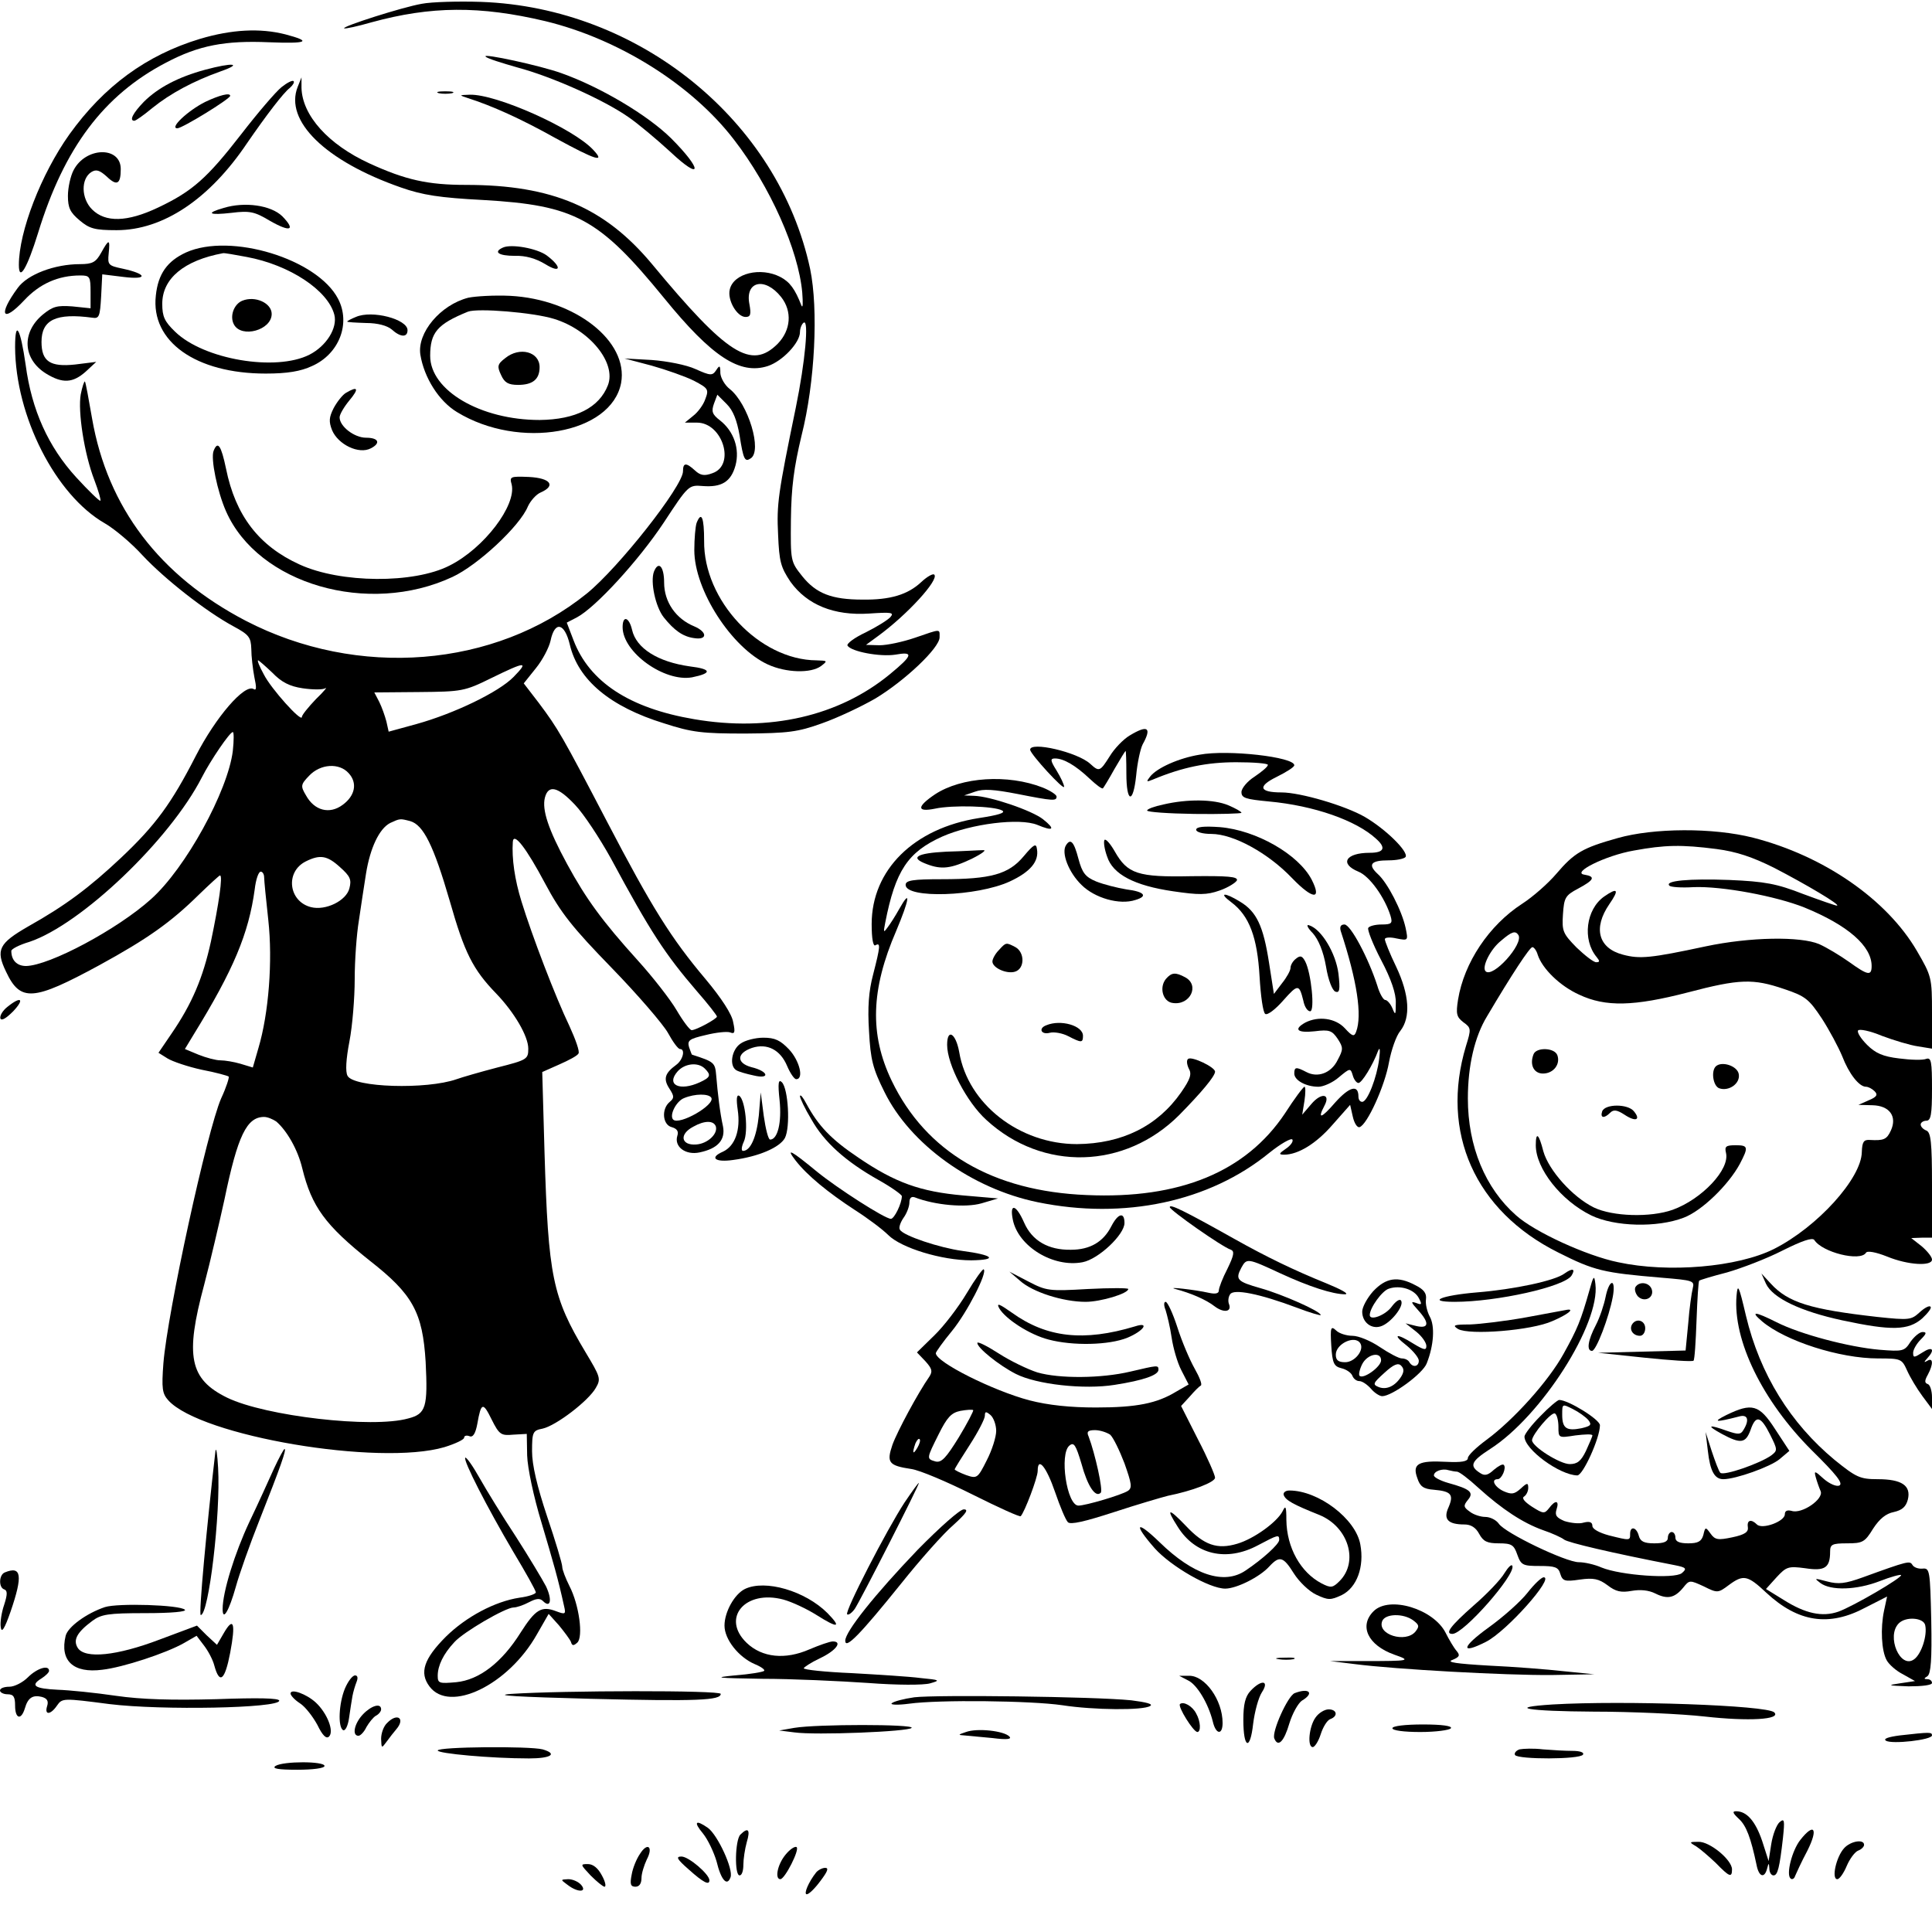 <?xml version="1.0" standalone="no"?>
<!DOCTYPE svg PUBLIC "-//W3C//DTD SVG 20010904//EN"
 "http://www.w3.org/TR/2001/REC-SVG-20010904/DTD/svg10.dtd">
<svg version="1.0" xmlns="http://www.w3.org/2000/svg"
 width="512pt" height="512pt" viewBox="0 0 512 512"
 preserveAspectRatio="xMidYMid meet">
<g transform="translate(0,512) scale(0.1,-0.1)"
fill="#000000" stroke="none">
<path d="M1118 5110 c-52 -9 -211 -60 -206 -65 2 -2 35 5 73 16 157 43 287 44
460 3 194 -47 388 -168 500 -314 96 -124 171 -293 181 -405 2 -27 2 -43 -2
-35 -17 44 -31 63 -56 76 -52 27 -124 10 -134 -33 -7 -28 19 -73 42 -73 13 0
15 7 10 34 -12 61 41 73 84 19 30 -38 26 -88 -9 -124 -70 -70 -134 -29 -333
211 -125 150 -264 210 -493 210 -101 0 -160 13 -256 57 -109 50 -178 127 -180
200 l0 28 -10 -25 c-36 -90 73 -197 274 -267 57 -20 102 -27 217 -33 244 -14
307 -48 480 -260 127 -156 201 -204 275 -180 39 13 85 62 85 90 0 10 5 22 10
25 14 9 4 -103 -21 -225 -47 -228 -51 -256 -47 -336 3 -73 7 -87 33 -126 44
-61 115 -90 208 -84 59 4 67 3 57 -9 -7 -8 -36 -26 -66 -41 -30 -14 -51 -30
-48 -35 10 -16 86 -30 126 -24 50 9 48 -1 -14 -52 -135 -111 -319 -153 -518
-119 -172 29 -278 99 -320 209 l-18 47 27 14 c49 26 163 150 230 251 65 99 66
100 103 97 50 -4 75 11 87 54 12 44 -4 91 -41 120 -21 16 -23 24 -16 44 l9 24
25 -25 c17 -17 27 -43 34 -83 10 -64 14 -71 29 -61 32 19 -6 145 -55 184 -13
10 -24 29 -25 42 0 21 -2 22 -11 8 -10 -15 -15 -15 -55 3 -24 11 -75 21 -116
24 l-72 4 72 -19 c39 -11 90 -29 112 -40 38 -20 40 -23 30 -49 -5 -15 -20 -35
-32 -44 l-22 -18 32 0 c68 0 103 -113 41 -134 -21 -8 -32 -6 -46 7 -24 22 -32
21 -32 -2 0 -39 -171 -256 -255 -324 -244 -197 -607 -226 -904 -72 -228 119
-366 300 -407 536 -9 52 -17 96 -19 98 -2 1 -7 -14 -11 -34 -8 -45 9 -157 36
-227 11 -29 18 -53 16 -55 -2 -2 -31 26 -64 62 -74 81 -118 178 -134 298 -14
98 -28 122 -28 47 1 -183 107 -392 238 -467 26 -15 71 -53 100 -85 58 -62 167
-148 241 -188 41 -22 46 -29 47 -60 0 -19 4 -53 8 -74 6 -28 6 -37 -2 -32 -24
14 -100 -74 -153 -177 -65 -127 -107 -184 -198 -270 -85 -80 -148 -127 -246
-182 -78 -45 -87 -62 -59 -120 38 -81 72 -78 247 17 128 70 190 114 264 187
29 28 54 51 56 51 8 0 -3 -75 -24 -175 -21 -96 -50 -165 -105 -245 l-34 -50
24 -15 c13 -8 54 -22 91 -30 37 -7 69 -16 71 -18 2 -2 -6 -28 -20 -58 -37 -85
-142 -566 -153 -702 -5 -67 -3 -80 13 -98 86 -95 559 -175 732 -124 29 9 52
20 52 25 0 5 6 7 14 4 9 -4 16 6 21 33 10 57 15 58 38 11 20 -40 25 -43 57
-40 l36 2 1 -57 c1 -33 17 -109 38 -178 32 -108 44 -149 60 -222 5 -21 3 -22
-21 -13 -39 15 -55 5 -94 -56 -50 -80 -110 -126 -171 -132 -45 -4 -49 -3 -49
17 0 27 15 58 44 89 24 27 136 92 157 92 8 0 26 6 41 14 19 10 29 11 37 3 20
-20 25 3 8 39 -10 19 -46 79 -80 132 -35 53 -78 123 -96 155 -18 32 -35 56
-38 54 -6 -7 57 -130 127 -249 33 -55 60 -103 60 -108 0 -4 -19 -11 -43 -14
-66 -10 -142 -51 -195 -103 -59 -59 -71 -96 -44 -132 53 -72 209 3 285 138
l31 54 27 -30 c14 -17 29 -37 32 -44 3 -11 7 -11 17 -2 16 15 5 100 -21 150
-10 20 -19 43 -19 51 0 8 -18 68 -40 133 -27 81 -40 137 -40 173 0 51 2 55 28
60 36 8 122 74 141 108 14 24 12 29 -27 94 -88 147 -99 200 -109 531 l-6 212
45 20 c25 11 48 23 51 29 4 5 -8 38 -24 73 -37 77 -99 239 -127 330 -18 58
-26 114 -23 158 2 27 35 -15 86 -111 41 -77 72 -116 176 -223 69 -71 136 -149
149 -172 13 -24 27 -43 32 -43 15 0 8 -29 -10 -42 -30 -22 -35 -37 -18 -63 13
-20 13 -25 1 -35 -23 -19 -19 -61 5 -67 14 -4 19 -11 15 -23 -9 -29 22 -52 59
-44 48 10 69 33 62 69 -8 36 -14 87 -18 135 -3 34 -5 36 -64 55 -1 0 -4 9 -8
20 -5 18 1 22 44 32 28 7 57 10 65 7 12 -5 14 0 8 27 -3 21 -32 65 -73 114
-92 109 -143 191 -261 417 -119 228 -130 247 -181 315 l-40 52 32 40 c18 22
35 55 39 73 11 53 37 48 51 -10 22 -94 107 -165 250 -209 74 -24 101 -27 215
-27 114 1 139 4 203 27 40 14 104 44 142 66 78 47 170 134 170 162 0 23 5 23
-65 -1 -32 -11 -74 -20 -94 -20 l-36 1 30 22 c80 58 164 151 151 164 -3 4 -19
-5 -34 -19 -36 -34 -83 -48 -156 -47 -82 0 -123 16 -160 62 -31 39 -31 40 -30
150 1 86 8 138 28 222 36 142 45 335 23 442 -84 393 -453 693 -872 708 -60 2
-131 0 -157 -5z m-396 -1773 c24 -25 46 -36 80 -41 27 -4 54 -4 60 0 7 5 -4
-9 -25 -29 -20 -21 -37 -42 -37 -47 0 -16 -82 75 -101 113 -11 20 -18 37 -15
37 2 0 19 -15 38 -33z m639 -11 c-39 -40 -157 -97 -258 -125 l-73 -20 -6 27
c-4 15 -12 38 -19 52 l-13 25 118 1 c114 1 121 2 192 37 92 45 100 45 59 3z
m-744 -196 c-13 -106 -125 -311 -217 -393 -89 -80 -269 -176 -331 -177 -24 0
-39 15 -39 40 0 5 21 16 48 24 137 46 372 270 457 436 23 45 74 120 82 120 3
0 3 -22 0 -50z m307 -59 c24 -26 17 -60 -16 -84 -35 -26 -75 -15 -97 25 -15
25 -14 29 8 52 30 32 80 35 105 7z m600 -84 c23 -24 65 -88 95 -142 105 -195
143 -253 228 -352 29 -33 53 -64 53 -67 0 -6 -55 -36 -67 -36 -5 0 -23 24 -40
53 -17 29 -64 89 -103 132 -94 104 -137 163 -187 255 -50 92 -67 144 -59 176
9 35 34 30 80 -19z m-437 -43 c35 -10 62 -64 105 -212 39 -137 61 -181 123
-245 48 -50 85 -113 85 -146 0 -28 -3 -30 -82 -50 -46 -12 -94 -26 -108 -31
-80 -28 -273 -22 -289 9 -6 11 -4 44 5 91 8 41 14 116 14 165 0 50 5 119 11
155 5 36 14 92 19 125 11 68 35 119 64 134 26 12 26 12 53 5z m-186 -122 c27
-24 31 -33 25 -56 -8 -33 -63 -60 -102 -50 -59 15 -69 93 -14 121 38 19 57 16
91 -15z m-201 -27 c0 -8 5 -59 11 -113 12 -109 1 -248 -26 -339 l-15 -52 -33
10 c-17 5 -41 9 -53 9 -12 0 -38 7 -58 15 l-36 15 23 38 c106 172 146 268 162
385 3 26 10 47 16 47 5 0 9 -7 9 -15z m1168 -507 c17 -17 15 -23 -13 -36 -54
-25 -91 -7 -59 29 19 21 54 25 72 7z m17 -77 c11 -19 -85 -74 -101 -58 -11 11
8 49 29 57 29 12 65 12 72 1z m-1153 -63 c28 -24 57 -74 69 -124 25 -102 61
-151 179 -245 114 -89 140 -137 148 -268 6 -120 1 -138 -46 -150 -95 -27 -379
6 -480 55 -100 49 -112 110 -61 299 16 61 40 163 54 227 35 169 59 218 105
218 9 0 23 -6 32 -12z m1165 -13 c6 -20 -22 -46 -52 -48 -40 -3 -46 27 -8 47
30 17 54 17 60 1z"/>
<path d="M530 5017 c-142 -43 -254 -125 -346 -253 -75 -105 -134 -258 -134
-346 0 -46 22 -9 51 85 69 225 174 365 339 451 87 46 157 59 273 54 102 -4
115 2 43 21 -67 17 -142 13 -226 -12z"/>
<path d="M1287 4970 c4 -5 43 -17 85 -29 90 -24 227 -85 293 -131 25 -17 75
-59 111 -92 85 -80 87 -49 2 36 -62 61 -186 135 -290 172 -55 20 -212 54 -201
44z"/>
<path d="M543 4935 c-70 -19 -124 -47 -162 -85 -29 -30 -39 -50 -25 -50 4 0
25 15 48 34 47 38 108 71 181 97 60 21 32 24 -42 4z"/>
<path d="M746 4889 c-15 -12 -63 -68 -107 -125 -90 -116 -129 -151 -220 -194
-82 -39 -140 -40 -175 -5 -29 29 -30 81 -2 99 13 8 22 5 41 -12 27 -26 37 -20
37 20 0 61 -93 59 -125 -3 -8 -15 -15 -46 -15 -68 0 -32 6 -44 31 -65 26 -22
40 -26 98 -26 123 0 246 82 346 231 51 74 96 133 113 146 8 7 13 15 10 18 -3
3 -17 -4 -32 -16z"/>
<path d="M1163 4873 c9 -2 25 -2 35 0 9 3 1 5 -18 5 -19 0 -27 -2 -17 -5z"/>
<path d="M544 4850 c-46 -23 -96 -70 -74 -70 13 0 140 78 140 86 0 9 -28 2
-66 -16z"/>
<path d="M1240 4860 c63 -20 141 -55 232 -106 106 -58 134 -67 100 -31 -53 57
-257 148 -327 146 -29 -1 -29 -1 -5 -9z"/>
<path d="M593 4569 c-49 -14 -40 -20 21 -13 48 6 61 3 101 -21 54 -31 70 -26
33 12 -30 29 -99 39 -155 22z"/>
<path d="M268 4450 c-14 -25 -23 -30 -56 -30 -67 0 -139 -27 -165 -63 -53 -72
-41 -95 17 -33 41 44 90 66 149 66 25 0 27 -3 27 -44 l0 -43 -48 5 c-41 3 -52
0 -79 -22 -57 -48 -52 -118 9 -156 44 -27 71 -25 105 5 l28 26 -56 -7 c-66 -7
-89 8 -89 60 0 59 39 77 135 64 18 -3 20 4 23 56 l3 59 57 -7 c65 -8 62 8 -3
22 -38 8 -40 10 -37 40 4 39 1 40 -20 2z"/>
<path d="M493 4451 c-50 -23 -74 -57 -80 -114 -14 -122 106 -207 291 -207 58
0 93 6 123 20 72 32 103 113 69 178 -55 106 -285 176 -403 123z m161 -12 c113
-21 215 -88 232 -153 9 -35 -21 -83 -66 -106 -89 -45 -280 -13 -356 61 -28 27
-34 40 -34 74 0 67 58 115 161 134 3 1 31 -4 63 -10z"/>
<path d="M642 4323 c-22 -9 -34 -41 -22 -63 20 -37 100 -15 100 28 0 29 -44
49 -78 35z"/>
<path d="M1333 4464 c-27 -12 -11 -22 31 -22 29 1 56 -7 81 -22 42 -26 45 -8
4 23 -26 19 -94 31 -116 21z"/>
<path d="M1241 4331 c-74 -19 -136 -93 -127 -151 10 -61 49 -123 97 -152 165
-101 409 -58 435 77 20 111 -122 222 -294 231 -42 2 -92 -1 -111 -5z m227 -56
c95 -29 166 -117 143 -176 -23 -59 -85 -91 -181 -92 -156 0 -290 78 -290 170
0 62 19 84 100 117 26 10 173 -2 228 -19z"/>
<path d="M1339 4171 c-21 -16 -22 -22 -11 -45 9 -20 19 -26 45 -26 39 0 57 15
57 47 0 41 -53 55 -91 24z"/>
<path d="M943 4280 c-13 -5 -23 -11 -23 -12 0 -2 22 -3 50 -4 31 0 56 -7 68
-17 23 -21 42 -22 42 -2 0 29 -94 54 -137 35z"/>
<path d="M917 4079 c-9 -5 -24 -24 -33 -41 -12 -24 -13 -35 -4 -58 16 -38 71
-65 103 -48 27 14 20 28 -13 28 -31 0 -70 30 -70 54 0 8 12 28 26 45 26 31 23
39 -9 20z"/>
<path d="M566 3925 c-8 -21 10 -108 33 -160 85 -193 377 -278 600 -174 67 31
179 135 200 187 7 15 22 32 34 37 41 18 26 38 -31 41 -50 2 -52 1 -46 -20 13
-55 -73 -169 -165 -215 -94 -48 -288 -47 -397 3 -108 49 -170 130 -195 254
-13 62 -22 75 -33 47z"/>
<path d="M1846 3734 c-3 -9 -6 -41 -6 -72 0 -106 99 -259 195 -303 48 -22 114
-24 141 -4 18 14 17 14 -12 15 -152 1 -300 159 -298 317 0 61 -7 80 -20 47z"/>
<path d="M1733 3605 c-10 -27 4 -93 26 -121 28 -35 51 -51 80 -55 36 -6 36 16
1 31 -49 20 -80 65 -80 116 0 43 -15 59 -27 29z"/>
<path d="M1650 3458 c0 -67 111 -146 184 -133 54 11 52 22 -6 29 -85 12 -142
48 -153 97 -8 34 -25 39 -25 7z"/>
<path d="M2994 3171 c-17 -10 -41 -35 -53 -55 -26 -41 -28 -42 -52 -20 -34 31
-160 60 -159 37 1 -12 90 -109 90 -98 0 6 -9 25 -20 43 -17 27 -17 32 -4 32
23 0 55 -19 91 -53 18 -17 34 -29 36 -26 2 2 16 25 31 52 15 26 28 47 29 47 1
0 2 -27 2 -60 0 -78 18 -82 26 -5 3 33 11 70 17 82 25 45 14 53 -34 24z"/>
<path d="M3179 3120 c-55 -9 -113 -35 -131 -58 -11 -14 -10 -15 7 -8 79 33
144 46 221 46 46 0 84 -3 84 -7 0 -5 -16 -18 -35 -31 -19 -12 -35 -31 -35 -41
0 -16 11 -19 73 -25 119 -11 231 -50 284 -99 27 -24 21 -37 -17 -37 -64 0 -81
-29 -30 -50 30 -12 70 -69 85 -117 6 -20 3 -23 -24 -23 -16 0 -32 -4 -35 -9
-3 -4 12 -43 34 -85 27 -51 40 -90 39 -114 0 -32 -1 -34 -9 -14 -5 12 -14 22
-19 22 -5 0 -15 17 -21 38 -24 74 -71 162 -87 162 -10 0 -13 -6 -10 -17 44
-134 57 -224 41 -267 -5 -14 -10 -13 -30 9 -25 27 -70 33 -105 15 -32 -18 -21
-28 25 -23 39 5 46 2 61 -20 15 -23 15 -28 0 -56 -17 -35 -53 -48 -83 -32 -27
14 -32 14 -32 -4 0 -18 31 -35 64 -35 13 0 38 11 54 25 30 25 31 25 37 5 3
-11 10 -20 15 -20 9 0 38 47 52 85 5 12 6 3 3 -21 -6 -49 -31 -114 -45 -114
-6 0 -10 6 -10 14 0 33 -24 26 -61 -15 -37 -43 -49 -47 -29 -9 17 32 -9 35
-35 4 l-24 -28 6 37 c3 20 3 37 0 37 -3 0 -27 -32 -52 -71 -103 -154 -278
-227 -525 -216 -249 10 -426 114 -517 303 -59 123 -55 242 12 397 35 83 40
115 8 58 -10 -18 -24 -40 -31 -49 -11 -15 -11 -13 -6 13 27 138 60 187 151
228 77 34 205 50 252 31 43 -18 49 -12 15 15 -29 23 -140 61 -183 62 l-26 1
29 10 c22 8 50 6 112 -6 96 -19 104 -19 104 -7 0 5 -17 16 -37 24 -92 36 -215
28 -285 -18 -49 -33 -49 -48 0 -38 46 10 157 7 178 -5 10 -6 -10 -12 -62 -20
-172 -27 -284 -137 -284 -281 0 -39 4 -60 10 -56 14 8 13 -3 -6 -77 -12 -45
-15 -88 -11 -151 4 -75 10 -99 41 -161 68 -138 231 -256 406 -292 229 -47 455
1 614 131 30 24 58 40 61 35 3 -5 -5 -16 -17 -24 -19 -13 -20 -16 -5 -16 37 0
85 29 129 80 l46 52 7 -31 c4 -18 12 -30 18 -28 20 6 67 109 78 172 6 32 19
70 30 83 28 36 24 96 -11 170 -17 35 -30 68 -30 73 0 5 14 6 31 2 31 -6 31 -6
24 28 -10 46 -48 120 -74 143 -27 25 -18 36 29 36 21 0 41 4 45 9 8 14 -53 74
-108 106 -52 30 -171 65 -221 65 -59 0 -64 16 -13 41 26 13 47 26 47 31 0 22
-176 42 -251 28z"/>
<path d="M3083 2988 c-24 -5 -43 -12 -43 -16 0 -4 56 -8 125 -9 69 -1 125 1
125 3 0 3 -16 12 -35 20 -38 16 -108 17 -172 2z"/>
<path d="M3170 2921 c0 -6 17 -11 40 -11 59 0 151 -51 214 -117 55 -57 80 -59
52 -4 -35 67 -147 131 -243 139 -43 3 -63 1 -63 -7z"/>
<path d="M4287 2899 c-93 -26 -115 -39 -162 -94 -22 -26 -63 -62 -91 -80 -88
-57 -154 -156 -170 -254 -6 -38 -4 -46 14 -60 21 -15 21 -18 7 -63 -69 -229
24 -437 244 -547 97 -49 121 -54 274 -67 84 -7 88 -8 83 -28 -3 -12 -9 -53
-12 -93 l-7 -72 -116 -3 -116 -3 123 -13 c68 -7 126 -11 130 -8 3 3 6 51 8
107 2 56 5 103 7 105 2 2 35 12 74 22 38 11 104 36 147 58 52 26 79 35 84 28
21 -33 122 -58 137 -34 3 6 26 2 56 -10 56 -23 119 -26 119 -8 0 7 -12 22 -27
35 l-28 22 28 1 27 0 0 139 c0 114 -3 140 -15 145 -8 3 -15 10 -15 16 0 5 7
10 15 10 12 0 15 16 15 85 0 71 -2 83 -15 79 -9 -4 -41 -3 -72 1 -43 5 -63 14
-85 36 -16 16 -27 33 -24 38 3 5 32 -1 63 -14 32 -12 75 -25 96 -28 l37 -6 0
95 c0 93 -1 97 -40 164 -80 137 -247 252 -434 300 -106 27 -264 26 -359 -1z
m262 -29 c53 -7 95 -21 153 -50 83 -43 178 -99 166 -100 -4 0 -44 14 -90 31
-69 27 -101 33 -195 37 -107 4 -172 -2 -159 -15 3 -4 32 -6 64 -4 76 3 219
-24 294 -54 115 -47 178 -102 178 -155 0 -27 -10 -25 -60 11 -24 17 -59 38
-79 47 -50 21 -183 19 -301 -6 -145 -31 -174 -34 -219 -22 -65 17 -80 70 -36
134 27 39 22 45 -14 20 -48 -34 -58 -114 -20 -160 9 -11 9 -14 -1 -14 -7 0
-30 18 -52 39 -36 37 -39 43 -36 88 3 44 6 50 40 68 43 23 47 32 17 37 -36 5
56 51 131 64 82 15 126 16 219 4z m-525 -228 c14 -24 -68 -115 -87 -96 -11 11
13 59 41 81 29 25 38 27 46 15z m51 -52 c12 -37 59 -83 110 -106 70 -33 145
-31 288 6 137 36 173 37 255 9 57 -19 66 -27 100 -78 20 -31 44 -76 54 -100
18 -47 45 -81 63 -81 6 0 16 -5 23 -12 9 -9 6 -15 -16 -24 l-27 -12 37 -1 c46
-1 66 -30 49 -67 -11 -24 -19 -27 -56 -25 -16 1 -20 -5 -21 -32 -1 -70 -118
-199 -233 -257 -96 -48 -279 -64 -413 -35 -83 17 -221 80 -270 124 -82 72
-128 183 -128 310 0 87 18 164 51 218 65 110 113 183 120 183 4 0 11 -9 14
-20z"/>
<path d="M4064 2326 c-11 -28 1 -51 25 -51 28 0 47 25 38 49 -8 20 -56 21 -63
2z"/>
<path d="M4547 2294 c-13 -13 -7 -52 9 -58 25 -9 56 12 52 37 -3 22 -45 36
-61 21z"/>
<path d="M4246 2175 c-6 -18 5 -20 21 -4 9 9 18 8 38 -5 30 -20 44 -14 25 9
-16 20 -76 20 -84 0z"/>
<path d="M4070 2085 c0 -62 67 -147 147 -186 62 -30 175 -33 245 -6 48 18 119
87 149 143 23 44 22 49 -11 49 -26 0 -30 -3 -26 -20 11 -44 -64 -123 -141
-151 -59 -21 -159 -18 -209 6 -57 28 -120 99 -134 149 -12 47 -20 53 -20 16z"/>
<path d="M2927 2894 c-3 -5 0 -25 7 -44 15 -47 72 -77 175 -92 68 -10 89 -10
123 2 23 8 43 21 46 27 3 10 -25 12 -120 11 -143 -3 -170 6 -204 66 -12 21
-24 34 -27 30z"/>
<path d="M2713 2851 c-40 -48 -87 -61 -217 -61 -77 0 -96 -3 -96 -15 0 -37
189 -31 276 9 54 25 78 53 72 86 -2 16 -8 13 -35 -19z"/>
<path d="M2825 2880 c-13 -20 7 -72 41 -105 35 -35 101 -54 143 -40 34 10 24
22 -24 28 -24 4 -60 13 -80 21 -29 12 -37 23 -47 60 -12 46 -21 55 -33 36z"/>
<path d="M2508 2863 c-80 -4 -98 -16 -52 -33 39 -15 64 -12 119 14 28 14 41
24 30 23 -11 0 -55 -3 -97 -4z"/>
<path d="M3263 2729 c48 -36 69 -93 75 -197 3 -51 9 -95 15 -99 6 -4 27 12 48
36 39 44 42 43 53 -1 3 -16 11 -28 18 -28 13 0 3 101 -13 132 -8 15 -13 17
-25 7 -8 -6 -14 -17 -14 -24 0 -7 -10 -25 -22 -40 l-22 -29 -13 83 c-15 97
-33 135 -76 161 -42 26 -59 25 -24 -1z"/>
<path d="M3479 2647 c15 -17 28 -48 35 -88 6 -37 17 -64 25 -67 11 -4 13 5 8
48 -7 54 -45 118 -78 128 -8 3 -4 -7 10 -21z"/>
<path d="M2647 2602 c-10 -10 -17 -24 -17 -30 0 -17 38 -34 60 -27 26 8 26 51
1 65 -25 13 -25 13 -44 -8z"/>
<path d="M3090 2526 c-19 -23 -8 -61 18 -64 46 -7 72 47 33 68 -26 14 -36 13
-51 -4z"/>
<path d="M20 2452 c-13 -10 -21 -24 -19 -31 3 -7 15 0 34 19 31 33 21 41 -15
12z"/>
<path d="M2773 2403 c-22 -8 -14 -26 9 -20 11 3 34 -1 49 -9 35 -18 39 -18 39
1 0 27 -59 44 -97 28z"/>
<path d="M2510 2351 c0 -52 52 -152 104 -199 149 -137 367 -131 511 13 59 60
95 103 95 115 0 12 -61 41 -71 34 -5 -3 -4 -14 1 -25 9 -15 5 -28 -20 -64 -62
-89 -156 -136 -276 -137 -152 0 -289 106 -312 244 -9 50 -32 64 -32 19z"/>
<path d="M1962 2354 c-23 -16 -30 -58 -11 -70 6 -4 27 -10 46 -14 45 -11 40
11 -6 22 -40 11 -39 37 2 51 40 13 75 -5 93 -48 8 -19 19 -35 24 -35 21 0 9
49 -19 79 -23 24 -37 31 -68 31 -21 0 -49 -7 -61 -16z"/>
<path d="M2066 2204 c6 -58 -5 -104 -25 -104 -5 0 -12 28 -17 63 l-8 62 -5
-61 c-6 -57 -22 -94 -42 -94 -5 0 -4 11 2 24 13 27 4 112 -12 122 -7 4 -8 -9
-4 -37 8 -54 -7 -96 -39 -111 -37 -16 -21 -29 27 -22 68 9 123 33 137 58 15
29 9 131 -8 148 -9 9 -11 -2 -6 -48z"/>
<path d="M2120 2215 c0 -5 13 -33 30 -61 34 -61 91 -112 178 -161 34 -19 62
-39 62 -43 0 -19 -20 -60 -29 -60 -16 0 -142 81 -196 125 -68 56 -84 65 -57
30 31 -40 86 -85 158 -132 33 -21 73 -51 88 -66 34 -34 141 -67 220 -67 72 1
59 14 -24 25 -59 8 -156 40 -165 56 -4 5 1 19 9 31 9 12 16 31 16 41 0 12 5
17 14 14 54 -21 135 -28 177 -16 l44 13 -93 8 c-113 10 -180 34 -277 100 -73
49 -106 84 -138 143 -9 17 -16 26 -17 20z"/>
<path d="M3100 1921 c0 -8 138 -105 162 -113 10 -4 8 -15 -9 -50 -13 -25 -23
-51 -23 -58 0 -8 -9 -10 -27 -6 -35 8 -115 17 -88 10 41 -11 81 -28 104 -46
24 -18 46 -15 38 6 -3 7 -2 19 3 26 9 15 77 2 178 -36 34 -13 62 -21 62 -19 0
10 -102 55 -159 71 -63 18 -68 23 -51 55 14 25 16 25 102 -15 78 -36 140 -56
173 -56 11 1 -11 13 -50 29 -84 34 -157 69 -246 119 -132 74 -169 92 -169 83z"/>
<path d="M2684 1888 c14 -71 107 -128 185 -113 42 8 111 73 111 104 0 30 -17
26 -35 -9 -21 -41 -56 -62 -107 -62 -60 -1 -103 24 -124 72 -21 48 -39 53 -30
8z"/>
<path d="M2562 1693 c-22 -37 -61 -88 -86 -112 l-46 -45 22 -23 c18 -20 20
-27 11 -41 -30 -43 -85 -145 -98 -181 -16 -47 -10 -55 50 -64 22 -3 95 -34
163 -68 68 -34 125 -60 127 -57 10 10 45 102 45 120 0 39 23 11 46 -56 13 -38
28 -74 34 -80 7 -7 43 1 123 27 61 20 126 39 142 43 65 13 125 36 125 48 0 7
-20 53 -45 101 l-45 89 23 25 c12 14 25 27 29 29 5 2 -3 22 -16 45 -13 23 -34
72 -46 110 -12 37 -26 67 -31 67 -5 0 -5 -10 0 -22 4 -13 12 -45 16 -73 4 -27
15 -66 26 -87 l19 -37 -33 -19 c-51 -31 -104 -42 -213 -42 -67 0 -126 6 -176
19 -95 25 -248 101 -248 125 0 3 19 30 43 59 40 49 94 154 84 163 -2 3 -23
-26 -45 -63z m-21 -382 c-34 -55 -46 -68 -62 -64 -24 7 -24 7 9 73 22 44 33
56 57 61 17 3 32 4 34 2 2 -1 -15 -34 -38 -72z m99 17 c0 -16 -11 -51 -25 -78
-24 -48 -26 -49 -55 -39 -16 6 -30 13 -30 15 0 2 18 31 40 65 22 34 40 69 40
77 0 12 3 12 15 2 8 -7 15 -26 15 -42z m302 -10 c8 -7 25 -42 38 -76 19 -54
21 -65 9 -73 -17 -11 -112 -39 -131 -39 -31 0 -51 137 -24 159 12 10 17 2 32
-48 16 -59 37 -91 51 -77 7 6 -15 104 -32 149 -6 13 -2 17 17 17 13 0 31 -6
40 -12z m-511 -35 c-12 -20 -14 -14 -5 12 4 9 9 14 11 11 3 -2 0 -13 -6 -23z"/>
<path d="M4146 1745 c-25 -19 -133 -42 -232 -50 -95 -8 -135 -25 -59 -25 111
0 292 40 310 70 11 18 2 20 -19 5z"/>
<path d="M2703 1726 c33 -30 114 -56 174 -56 40 0 113 22 113 34 0 3 -48 3
-107 0 -103 -6 -110 -5 -158 20 l-50 26 28 -24z"/>
<path d="M4212 1700 c-23 -81 -32 -102 -68 -167 -40 -73 -133 -176 -205 -229
-27 -20 -49 -41 -49 -48 0 -9 -17 -12 -57 -10 -74 4 -91 -5 -77 -43 7 -22 16
-29 44 -31 46 -4 53 -13 39 -46 -15 -32 -2 -46 42 -46 17 0 30 -8 39 -25 11
-20 21 -25 52 -25 34 0 40 -4 49 -30 10 -28 15 -30 59 -30 41 0 50 -3 55 -21
6 -19 12 -21 52 -15 36 5 50 2 73 -15 22 -17 36 -20 64 -15 23 4 45 2 63 -7
32 -16 51 -12 74 16 16 20 17 20 54 3 36 -18 38 -18 66 3 39 29 50 27 100 -20
84 -78 166 -91 263 -39 l57 29 -8 -37 c-10 -47 -7 -107 7 -132 6 -11 25 -28
43 -37 l32 -18 -40 -6 c-35 -5 -33 -6 23 -8 35 0 62 3 62 9 0 6 -6 10 -12 10
-10 0 -10 2 0 8 9 7 12 43 10 148 -3 132 -4 139 -23 137 -11 -1 -23 3 -27 10
-7 11 -10 11 -131 -33 -47 -17 -65 -19 -95 -11 -34 9 -35 9 -18 -4 28 -21 96
-19 158 5 28 11 54 18 56 16 5 -6 -127 -83 -166 -97 -43 -15 -88 -5 -145 31
l-47 29 28 31 c26 28 31 30 76 24 52 -8 66 1 66 44 0 19 5 22 45 22 41 0 47 3
69 39 17 26 34 40 55 44 22 5 32 14 37 33 9 37 -16 54 -80 54 -47 0 -57 5
-114 51 -117 97 -198 227 -235 382 -19 81 -22 87 -25 53 -10 -118 69 -279 199
-409 66 -65 85 -89 73 -94 -8 -3 -26 5 -41 18 -24 22 -26 22 -21 4 3 -11 9
-28 13 -37 8 -21 -50 -61 -77 -52 -12 3 -18 0 -18 -9 0 -19 -60 -41 -74 -27
-15 15 -27 12 -24 -7 2 -13 -8 -20 -41 -27 -38 -8 -46 -7 -58 10 -13 18 -14
18 -19 -4 -5 -17 -14 -22 -40 -22 -24 0 -34 5 -34 15 0 8 -4 15 -10 15 -5 0
-10 -7 -10 -15 0 -11 -11 -15 -36 -15 -27 0 -37 5 -41 20 -6 23 -23 27 -23 5
0 -18 0 -18 -56 -4 -26 7 -44 17 -44 25 0 10 -7 13 -23 9 -12 -4 -35 -1 -51 4
-21 9 -26 15 -21 31 8 24 -3 26 -20 3 -12 -15 -15 -15 -45 4 -20 13 -28 23
-21 27 6 4 11 14 11 23 0 14 -3 14 -20 -2 -17 -15 -24 -16 -45 -7 -24 11 -35
32 -16 32 11 0 24 31 16 38 -3 3 -14 -3 -26 -13 -15 -14 -24 -17 -36 -9 -30
19 -25 31 26 64 136 87 292 332 279 437 -3 25 -5 23 -16 -17z m-351 -480 c6 0
31 -19 57 -43 63 -57 118 -93 171 -112 24 -8 50 -20 56 -25 10 -8 124 -35 294
-68 30 -6 32 -9 18 -21 -20 -16 -162 -6 -213 15 -18 8 -45 14 -60 14 -34 0
-195 77 -212 102 -7 10 -23 18 -36 18 -12 0 -31 6 -41 14 -17 12 -17 16 -5 31
17 20 6 29 -52 45 -21 6 -38 15 -38 20 0 11 22 19 38 14 8 -2 18 -4 23 -4z
m1241 -407 c6 -27 -10 -76 -29 -90 -37 -28 -75 61 -41 95 19 19 66 15 70 -5z"/>
<path d="M4680 1718 c18 -38 91 -73 202 -97 131 -28 175 -27 212 5 15 14 26
28 22 31 -3 4 -16 -3 -29 -15 -22 -20 -27 -21 -112 -12 -177 20 -236 38 -282
88 l-25 27 12 -27z"/>
<path d="M3639 1698 c-16 -18 -29 -42 -29 -54 0 -28 24 -47 49 -39 26 8 63 54
54 68 -3 6 -14 -1 -25 -16 -17 -23 -58 -38 -58 -22 0 19 33 65 51 70 30 10 67
-2 79 -25 9 -17 8 -19 -7 -13 -15 5 -14 2 5 -19 31 -34 29 -50 -5 -42 l-28 7
28 -22 c15 -12 27 -29 27 -38 0 -12 -6 -11 -34 6 -46 29 -58 26 -18 -5 17 -14
32 -32 32 -40 0 -16 -16 -19 -25 -4 -3 6 -12 10 -20 10 -8 0 -34 14 -58 30
-25 17 -57 30 -73 30 -15 0 -35 6 -43 14 -14 13 -16 9 -13 -40 3 -47 7 -55 27
-60 13 -3 26 -12 29 -20 3 -8 11 -14 18 -14 8 0 21 -9 31 -20 9 -11 23 -20 30
-20 26 0 108 60 118 87 19 48 22 99 8 124 -7 13 -12 34 -10 46 2 16 -6 26 -28
37 -47 25 -78 20 -112 -16z m-34 -138 c11 -18 -15 -50 -40 -50 -18 0 -25 5
-25 20 0 29 51 53 65 30z m55 -45 c0 -17 -47 -51 -57 -41 -3 3 0 17 7 31 14
27 50 34 50 10z m54 -42 c-16 -26 -39 -37 -60 -29 -17 7 -16 10 15 38 24 22
36 27 44 19 8 -8 8 -16 1 -28z"/>
<path d="M4255 1683 c-4 -20 -15 -54 -26 -75 -21 -40 -25 -68 -10 -68 11 0 45
89 55 143 4 21 3 37 -2 37 -6 0 -13 -17 -17 -37z"/>
<path d="M4334 1709 c-3 -6 0 -17 7 -25 18 -17 44 -2 36 20 -7 18 -33 21 -43
5z"/>
<path d="M2648 1653 c16 -28 80 -70 131 -83 64 -17 160 -15 209 5 43 18 60 43
20 30 -136 -41 -234 -30 -326 36 -34 24 -42 27 -34 12z"/>
<path d="M4045 1629 c-55 -10 -122 -18 -150 -19 -42 0 -47 -2 -31 -12 30 -17
195 -4 250 21 40 17 60 33 39 30 -5 -1 -53 -10 -108 -20z"/>
<path d="M4670 1618 c62 -52 205 -98 307 -98 61 0 63 -1 77 -32 8 -18 26 -48
40 -67 l26 -35 0 31 c0 17 -5 33 -11 35 -9 3 -9 9 0 25 15 28 14 46 -1 37 -10
-6 -10 -4 0 7 21 23 13 32 -13 15 -22 -14 -25 -15 -25 -1 0 8 9 24 20 35 15
15 17 20 5 20 -8 0 -22 -12 -32 -26 -16 -25 -20 -26 -82 -21 -81 7 -210 41
-273 73 -58 29 -71 30 -38 2z"/>
<path d="M4325 1610 c-8 -14 3 -30 21 -30 8 0 14 9 14 20 0 21 -24 28 -35 10z"/>
<path d="M2590 1561 c0 -13 57 -59 102 -82 55 -28 181 -42 262 -29 77 12 116
26 116 40 0 13 -2 12 -75 -5 -76 -18 -188 -19 -246 -2 -25 8 -71 30 -102 50
-31 20 -57 33 -57 28z"/>
<path d="M4082 1367 c-23 -23 -42 -48 -42 -54 0 -34 93 -102 140 -103 15 0 60
99 60 133 0 15 -84 67 -108 67 -4 0 -27 -19 -50 -43z m127 -10 c10 -13 7 -16
-18 -22 -40 -8 -51 0 -51 36 0 29 0 29 28 15 16 -8 34 -21 41 -29z m-79 -18
c0 -30 0 -30 45 -23 25 3 45 4 45 0 0 -3 -8 -21 -17 -41 -13 -27 -23 -35 -43
-35 -26 0 -99 46 -100 63 0 15 52 77 61 71 5 -3 9 -19 9 -35z"/>
<path d="M4575 1370 c-38 -19 -29 -20 33 -4 24 7 29 -9 12 -36 -7 -12 -14 -12
-43 -2 -50 18 -56 15 -14 -8 50 -27 63 -25 76 10 14 41 27 38 52 -12 20 -40
20 -42 3 -55 -29 -21 -126 -55 -135 -46 -4 4 -14 31 -23 58 l-16 50 6 -50 c6
-54 18 -75 41 -75 33 0 125 33 149 53 l26 22 -38 58 c-42 65 -61 70 -129 37z"/>
<path d="M571 1275 c-23 -199 -45 -435 -39 -435 21 0 53 267 46 390 -2 36 -5
56 -7 45z"/>
<path d="M726 1228 c-13 -29 -42 -93 -65 -141 -39 -83 -71 -186 -71 -231 0
-34 17 -5 35 59 9 33 37 112 62 175 57 144 73 190 67 190 -2 0 -15 -24 -28
-52z"/>
<path d="M2397 1138 c-47 -72 -159 -289 -152 -296 3 -3 12 3 20 14 14 20 174
334 170 334 -2 0 -19 -24 -38 -52z"/>
<path d="M3402 1158 c5 -14 25 -25 95 -53 77 -32 104 -124 53 -175 -18 -18
-23 -19 -48 -6 -55 29 -92 94 -93 168 0 36 -2 40 -10 23 -15 -29 -76 -73 -120
-86 -53 -16 -88 -4 -136 47 -47 49 -54 48 -22 -2 46 -74 129 -94 213 -49 53
28 56 29 56 14 0 -11 -44 -51 -89 -81 -57 -39 -139 -12 -228 75 -62 60 -71 50
-13 -16 43 -48 145 -107 187 -107 30 0 92 31 117 59 27 29 37 26 65 -19 14
-22 40 -47 59 -56 32 -15 38 -15 68 -1 40 20 60 75 49 134 -12 68 -111 143
-188 143 -11 0 -17 -6 -15 -12z"/>
<path d="M2432 1013 c-114 -119 -192 -217 -192 -241 0 -24 39 16 147 150 51
64 114 135 140 157 33 30 41 41 27 41 -10 0 -63 -47 -122 -107z"/>
<path d="M3987 951 c-9 -16 -46 -55 -82 -86 -61 -54 -77 -75 -56 -75 30 0 167
156 159 180 -2 6 -11 -3 -21 -19z"/>
<path d="M13 953 c-16 -6 -17 -40 -2 -45 9 -3 9 -13 0 -41 -7 -20 -11 -47 -9
-59 2 -17 10 -5 26 41 33 96 29 122 -15 104z"/>
<path d="M4048 899 c-18 -23 -64 -64 -103 -92 -72 -52 -76 -73 -7 -38 55 28
182 171 153 171 -6 0 -25 -18 -43 -41z"/>
<path d="M1974 909 c-28 -14 -54 -61 -54 -97 0 -37 38 -84 80 -102 17 -7 28
-15 25 -18 -3 -3 -38 -9 -78 -12 -60 -6 -48 -7 73 -9 80 0 206 -6 280 -11 78
-6 148 -6 165 -1 28 8 26 9 -25 14 -30 4 -112 9 -182 13 -71 3 -128 9 -128 13
1 3 19 15 42 26 43 20 62 45 35 45 -8 0 -36 -10 -62 -21 -64 -28 -125 -22
-166 17 -69 66 -4 142 97 115 22 -6 61 -24 88 -41 57 -36 67 -34 29 5 -59 59
-165 90 -219 64z"/>
<path d="M278 861 c-48 -16 -98 -52 -104 -76 -16 -66 20 -100 97 -90 54 6 170
44 217 71 l33 19 19 -25 c11 -14 24 -38 28 -54 14 -51 28 -39 42 34 15 79 9
97 -17 52 l-18 -31 -27 25 -26 26 -99 -37 c-113 -43 -198 -52 -217 -22 -13 21
-2 41 38 71 24 18 42 21 141 21 71 0 110 4 105 9 -13 13 -178 18 -212 7z"/>
<path d="M3640 850 c-39 -39 -15 -90 55 -115 46 -16 42 -17 -80 -17 l-90 0 65
-8 c108 -14 400 -30 522 -29 l113 2 -80 8 c-44 5 -134 12 -200 15 -86 5 -113
9 -96 15 19 8 21 12 11 24 -7 8 -20 30 -29 48 -32 63 -149 99 -191 57z m105
-24 c16 -12 17 -16 6 -30 -26 -31 -102 -8 -88 28 8 20 56 21 82 2z"/>
<path d="M3388 723 c12 -2 30 -2 40 0 9 3 -1 5 -23 4 -22 0 -30 -2 -17 -4z"/>
<path d="M74 675 c-14 -14 -36 -25 -49 -25 -14 0 -25 -4 -25 -10 0 -5 9 -10
20 -10 16 0 20 -7 20 -30 0 -35 16 -40 26 -7 8 28 21 36 45 30 14 -4 18 -11
14 -24 -8 -25 9 -24 26 1 14 20 16 20 139 4 138 -17 450 -11 450 9 0 7 -56 8
-167 4 -116 -3 -197 -1 -266 9 -54 8 -124 15 -154 16 -61 3 -74 11 -43 30 11
7 20 16 20 20 0 17 -32 7 -56 -17z"/>
<path d="M914 645 c-16 -39 -19 -101 -5 -110 6 -3 13 11 16 32 3 21 7 47 9 58
2 11 7 28 11 38 4 10 3 17 -4 17 -7 0 -19 -16 -27 -35z"/>
<path d="M3148 667 c24 -11 54 -61 66 -109 8 -35 26 -37 26 -4 0 61 -47 126
-89 125 l-26 0 23 -12z"/>
<path d="M3314 639 c-14 -15 -19 -36 -19 -77 0 -76 18 -83 26 -10 4 32 14 69
23 83 21 32 -1 35 -30 4z"/>
<path d="M770 632 c0 -5 11 -17 25 -26 14 -9 34 -35 46 -57 14 -29 24 -38 31
-31 14 14 -5 62 -35 90 -25 23 -67 38 -67 24z"/>
<path d="M1355 631 c-53 -4 19 -8 210 -13 285 -7 345 -4 345 13 0 10 -420 9
-555 0z"/>
<path d="M3431 633 c-18 -7 -61 -102 -54 -120 10 -25 26 -8 40 40 8 26 23 53
33 60 34 20 20 35 -19 20z"/>
<path d="M2423 622 c-28 -4 -55 -11 -60 -16 -4 -4 16 -5 46 -1 79 11 324 8
406 -4 84 -13 215 -14 233 -2 9 5 -10 10 -50 15 -98 10 -517 15 -575 8z"/>
<path d="M3127 604 c-6 -7 35 -73 46 -74 10 0 9 28 -3 49 -10 20 -34 33 -43
25z"/>
<path d="M4115 603 c-126 -8 -67 -18 108 -19 100 0 233 -6 295 -13 116 -13
203 -8 184 11 -19 19 -400 32 -587 21z"/>
<path d="M962 577 c-23 -24 -30 -57 -12 -57 5 0 15 10 21 23 7 12 18 26 25 30
8 4 14 12 14 17 0 18 -26 10 -48 -13z"/>
<path d="M3486 568 c-17 -24 -22 -78 -7 -78 5 0 15 15 21 34 6 19 17 37 25 40
22 8 18 26 -4 26 -11 0 -27 -10 -35 -22z"/>
<path d="M1026 554 c-9 -8 -16 -27 -16 -42 1 -26 1 -26 15 -7 8 11 19 25 25
32 25 29 3 45 -24 17z"/>
<path d="M2105 541 l-40 -7 40 -5 c56 -8 304 2 311 12 6 10 -250 10 -311 0z"/>
<path d="M3690 540 c0 -6 31 -10 74 -10 41 0 78 5 81 10 4 6 -23 10 -74 10
-47 0 -81 -4 -81 -10z"/>
<path d="M2560 530 c-21 -7 -22 -8 -5 -9 11 -1 45 -4 75 -7 39 -5 52 -3 45 4
-14 15 -85 23 -115 12z"/>
<path d="M5035 521 c-31 -4 -45 -9 -37 -14 15 -10 122 2 122 14 0 9 -5 9 -85
0z"/>
<path d="M1160 481 c0 -8 141 -21 242 -21 58 0 77 12 36 24 -35 9 -278 7 -278
-3z"/>
<path d="M4027 484 c-9 -3 -15 -10 -12 -15 8 -12 172 -12 180 1 4 6 -8 10 -28
10 -19 0 -54 2 -78 4 -24 3 -52 2 -62 0z"/>
<path d="M730 440 c-10 -7 7 -10 58 -10 41 0 72 4 72 10 0 13 -110 13 -130 0z"/>
<path d="M4608 300 c20 -18 32 -51 47 -122 6 -32 21 -37 28 -10 4 16 5 16 6 0
0 -10 5 -18 11 -18 11 0 16 20 25 99 5 48 4 53 -9 42 -8 -7 -18 -33 -22 -58
l-7 -45 -17 53 c-18 53 -41 79 -69 79 -11 0 -9 -5 7 -20z"/>
<path d="M1863 261 c13 -16 29 -50 36 -74 12 -50 28 -67 37 -42 8 21 -34 112
-60 131 -33 23 -39 16 -13 -15z"/>
<path d="M1962 258 c-14 -14 -16 -108 -2 -108 6 0 10 12 10 28 0 15 4 42 9 60
10 33 4 41 -17 20z"/>
<path d="M4771 244 c-22 -28 -38 -91 -26 -102 4 -4 10 -1 12 6 3 7 17 38 33
68 29 58 18 75 -19 28z"/>
<path d="M4495 227 c11 -7 34 -27 52 -44 36 -37 43 -40 43 -17 0 25 -59 74
-89 73 -25 0 -25 -1 -6 -12z"/>
<path d="M4887 222 c-21 -23 -34 -82 -18 -82 6 0 17 16 25 35 8 19 22 38 31
41 8 3 15 10 15 15 0 16 -36 10 -53 -9z"/>
<path d="M1696 207 c-9 -13 -19 -37 -22 -55 -5 -25 -3 -32 10 -32 10 0 16 8
16 23 0 12 7 34 14 49 18 34 2 47 -18 15z"/>
<path d="M2081 204 c-21 -26 -28 -64 -13 -64 12 0 52 79 43 85 -5 3 -19 -7
-30 -21z"/>
<path d="M1826 165 c38 -34 54 -42 54 -28 0 16 -55 63 -74 63 -16 0 -12 -7 20
-35z"/>
<path d="M1565 150 c16 -16 33 -30 37 -30 5 0 2 14 -7 30 -10 19 -23 30 -37
30 -21 0 -20 -1 7 -30z"/>
<path d="M2163 158 c-20 -25 -34 -58 -25 -58 6 0 22 16 36 35 19 25 23 35 13
35 -8 0 -19 -6 -24 -12z"/>
<path d="M1504 125 c27 -21 53 -20 36 0 -7 8 -22 15 -34 15 -21 -1 -21 -1 -2
-15z"/>
</g>
</svg>
